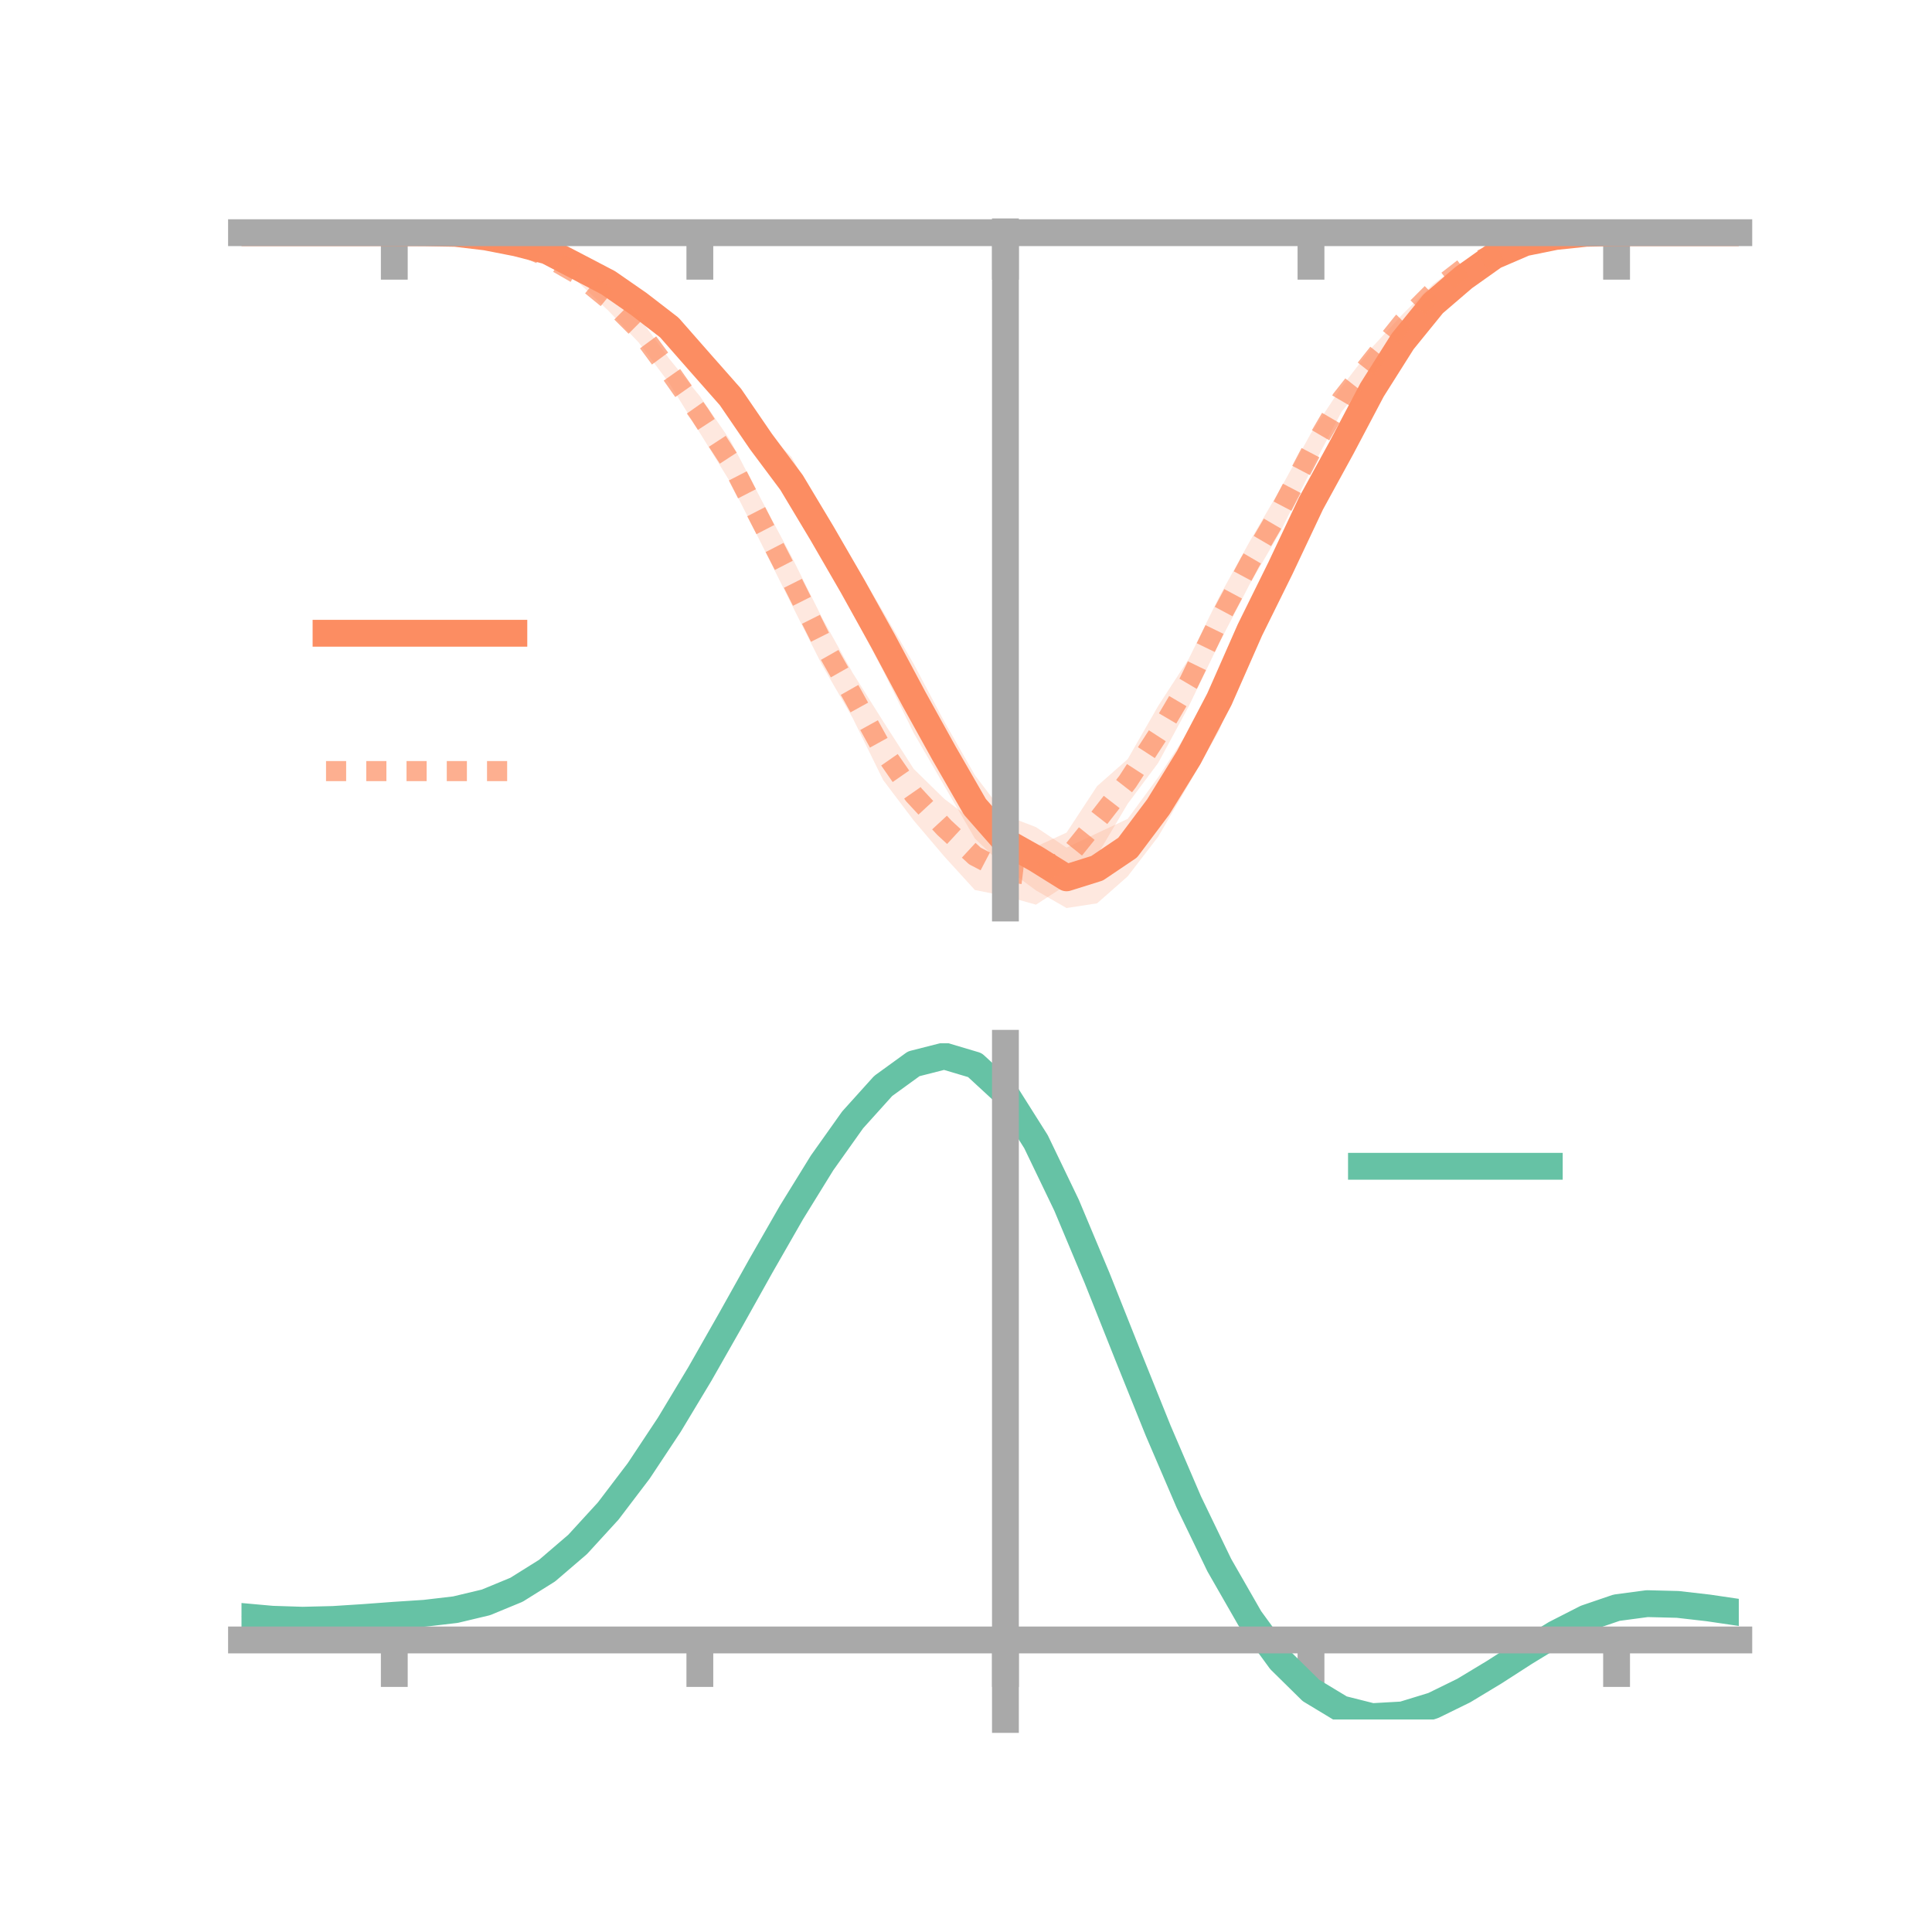 <?xml version="1.0" encoding="utf-8" standalone="no"?>
<!DOCTYPE svg PUBLIC "-//W3C//DTD SVG 1.1//EN"
  "http://www.w3.org/Graphics/SVG/1.1/DTD/svg11.dtd">
<!-- Created with matplotlib (https://matplotlib.org/) -->
<svg height="144pt" version="1.1" viewBox="0 0 144 144" width="144pt" xmlns="http://www.w3.org/2000/svg" xmlns:xlink="http://www.w3.org/1999/xlink">
 <defs>
  <style type="text/css">*{stroke-linecap:butt;stroke-linejoin:round;}</style>
 </defs>
 <g id="figure_1">
  <g id="patch_1">
   <path d="M 0 144 
L 144 144 
L 144 0 
L 0 0 
z
" style="fill:none;"/>
  </g>
  <g id="axes_1">
   <g id="patch_2">
    <path d="M 18 67.68 
L 129.6 67.68 
L 129.6 17.28 
L 18 17.28 
z
" style="fill:none;"/>
   </g>
   <g id="PolyCollection_1">
    <path clip-path="url(#pd25c5c3b25)" d="M 18 17.342 
L 18 17.342 
L 20.278 17.342 
L 22.555 17.342 
L 24.833 17.342 
L 27.11 17.342 
L 29.388 17.341 
L 31.665 17.31 
L 33.943 17.28 
L 36.22 17.475 
L 38.498 17.829 
L 40.776 18.243 
L 43.053 19.399 
L 45.331 20.455 
L 47.608 21.619 
L 49.886 23.222 
L 52.163 25.755 
L 54.441 28.253 
L 56.718 31.766 
L 58.996 34.064 
L 61.273 38.151 
L 63.551 41.737 
L 65.829 45.598 
L 68.106 49.491 
L 70.384 53.79 
L 72.661 57.773 
L 74.939 60.772 
L 77.216 61.65 
L 79.494 63.177 
L 81.771 62.101 
L 84.049 61.035 
L 86.327 57.932 
L 88.604 54.461 
L 90.882 49.83 
L 93.159 45.409 
L 95.437 40.973 
L 97.714 35.967 
L 99.992 31.925 
L 102.269 28.057 
L 104.547 24.635 
L 106.824 22.036 
L 109.102 20.213 
L 111.38 18.725 
L 113.657 17.883 
L 115.935 17.48 
L 118.212 17.342 
L 120.49 17.341 
L 122.767 17.342 
L 125.045 17.342 
L 127.322 17.342 
L 129.6 17.342 
L 129.6 17.342 
L 129.6 17.342 
L 127.322 17.342 
L 125.045 17.342 
L 122.767 17.342 
L 120.49 17.344 
L 118.212 17.436 
L 115.935 17.781 
L 113.657 18.302 
L 111.38 19.419 
L 109.102 21.162 
L 106.824 23.25 
L 104.547 26.26 
L 102.269 30.049 
L 99.992 34.8 
L 97.714 39.079 
L 95.437 43.72 
L 93.159 48.506 
L 90.882 54.424 
L 88.604 58.448 
L 86.327 62.36 
L 84.049 65.32 
L 81.771 67.329 
L 79.494 67.68 
L 77.216 66.367 
L 74.939 64.685 
L 72.661 62.497 
L 70.384 58.573 
L 68.106 54.64 
L 65.829 50.004 
L 63.551 45.658 
L 61.273 41.367 
L 58.996 37.858 
L 56.718 34.055 
L 54.441 30.915 
L 52.163 28.251 
L 49.886 25.599 
L 47.608 23.684 
L 45.331 21.691 
L 43.053 20.362 
L 40.776 19.152 
L 38.498 18.392 
L 36.22 17.853 
L 33.943 17.504 
L 31.665 17.393 
L 29.388 17.342 
L 27.11 17.342 
L 24.833 17.342 
L 22.555 17.342 
L 20.278 17.342 
L 18 17.342 
z
" style="fill:#fc8d62;fill-opacity:0.2;"/>
   </g>
   <g id="PolyCollection_2">
    <path clip-path="url(#pd25c5c3b25)" d="M 18 17.342 
L 18 17.342 
L 20.278 17.342 
L 22.555 17.342 
L 24.833 17.342 
L 27.11 17.342 
L 29.388 17.341 
L 31.665 17.306 
L 33.943 17.337 
L 36.22 17.45 
L 38.498 17.832 
L 40.776 18.67 
L 43.053 19.893 
L 45.331 21.461 
L 47.608 23.615 
L 49.886 26.748 
L 52.163 29.525 
L 54.441 32.837 
L 56.718 37.194 
L 58.996 41.476 
L 61.273 46.051 
L 63.551 50.15 
L 65.829 53.77 
L 68.106 57.313 
L 70.384 59.545 
L 72.661 61.259 
L 74.939 63.188 
L 77.216 63.102 
L 79.494 62.057 
L 81.771 58.593 
L 84.049 56.584 
L 86.327 52.611 
L 88.604 49.104 
L 90.882 44.46 
L 93.159 40.332 
L 95.437 36.431 
L 97.714 32.285 
L 99.992 28.844 
L 102.269 25.886 
L 104.547 23.414 
L 106.824 21.172 
L 109.102 19.491 
L 111.38 18.561 
L 113.657 17.797 
L 115.935 17.45 
L 118.212 17.355 
L 120.49 17.341 
L 122.767 17.342 
L 125.045 17.342 
L 127.322 17.342 
L 129.6 17.342 
L 129.6 17.342 
L 129.6 17.342 
L 127.322 17.342 
L 125.045 17.342 
L 122.767 17.342 
L 120.49 17.343 
L 118.212 17.429 
L 115.935 17.693 
L 113.657 18.301 
L 111.38 19.226 
L 109.102 20.47 
L 106.824 22.325 
L 104.547 24.652 
L 102.269 27.869 
L 99.992 30.692 
L 97.714 35.045 
L 95.437 39.61 
L 93.159 43.515 
L 90.882 47.911 
L 88.604 52.64 
L 86.327 56.859 
L 84.049 59.913 
L 81.771 63.753 
L 79.494 65.952 
L 77.216 67.43 
L 74.939 66.789 
L 72.661 66.337 
L 70.384 63.838 
L 68.106 61.158 
L 65.829 58.147 
L 63.551 53.512 
L 61.273 49.57 
L 58.996 45.045 
L 56.718 40.468 
L 54.441 35.954 
L 52.163 32.262 
L 49.886 28.57 
L 47.608 25.532 
L 45.331 23.146 
L 43.053 20.999 
L 40.776 19.603 
L 38.498 18.487 
L 36.22 17.861 
L 33.943 17.547 
L 31.665 17.381 
L 29.388 17.342 
L 27.11 17.342 
L 24.833 17.342 
L 22.555 17.342 
L 20.278 17.342 
L 18 17.342 
z
" style="fill:#fc8d62;fill-opacity:0.2;"/>
   </g>
   <g id="matplotlib.axis_1">
    <g id="xtick_1">
     <g id="line2d_1">
      <defs>
       <path d="M 0 0 
L 0 3.5 
" id="mf9c65199fe" style="stroke:#a9a9a9;stroke-width:2;"/>
      </defs>
      <g>
       <use style="fill:#a9a9a9;stroke:#a9a9a9;stroke-width:2;" x="29.388" xlink:href="#mf9c65199fe" y="17.342"/>
      </g>
     </g>
    </g>
    <g id="xtick_2">
     <g id="line2d_2">
      <g>
       <use style="fill:#a9a9a9;stroke:#a9a9a9;stroke-width:2;" x="52.163" xlink:href="#mf9c65199fe" y="17.342"/>
      </g>
     </g>
    </g>
    <g id="xtick_3">
     <g id="line2d_3">
      <g>
       <use style="fill:#a9a9a9;stroke:#a9a9a9;stroke-width:2;" x="74.939" xlink:href="#mf9c65199fe" y="17.342"/>
      </g>
     </g>
    </g>
    <g id="xtick_4">
     <g id="line2d_4">
      <g>
       <use style="fill:#a9a9a9;stroke:#a9a9a9;stroke-width:2;" x="97.714" xlink:href="#mf9c65199fe" y="17.342"/>
      </g>
     </g>
    </g>
    <g id="xtick_5">
     <g id="line2d_5">
      <g>
       <use style="fill:#a9a9a9;stroke:#a9a9a9;stroke-width:2;" x="120.49" xlink:href="#mf9c65199fe" y="17.342"/>
      </g>
     </g>
    </g>
   </g>
   <g id="matplotlib.axis_2"/>
   <g id="line2d_6">
    <path clip-path="url(#pd25c5c3b25)" d="M 18 17.342 
L 20.278 17.342 
L 22.555 17.342 
L 24.833 17.342 
L 27.11 17.342 
L 29.388 17.341 
L 31.665 17.352 
L 33.943 17.392 
L 36.22 17.664 
L 38.498 18.11 
L 40.776 18.697 
L 43.053 19.881 
L 45.331 21.073 
L 47.608 22.652 
L 49.886 24.41 
L 52.163 27.003 
L 54.441 29.584 
L 56.718 32.911 
L 58.996 35.961 
L 61.273 39.759 
L 63.551 43.698 
L 65.829 47.801 
L 68.106 52.065 
L 70.384 56.181 
L 72.661 60.135 
L 74.939 62.728 
L 77.216 64.009 
L 79.494 65.429 
L 81.771 64.715 
L 84.049 63.178 
L 86.327 60.146 
L 88.604 56.455 
L 90.882 52.127 
L 93.159 46.958 
L 95.437 42.347 
L 97.714 37.523 
L 99.992 33.363 
L 102.269 29.053 
L 104.547 25.447 
L 106.824 22.643 
L 109.102 20.688 
L 111.38 19.072 
L 113.657 18.092 
L 115.935 17.63 
L 118.212 17.389 
L 120.49 17.342 
L 122.767 17.342 
L 125.045 17.342 
L 127.322 17.342 
L 129.6 17.342 
" style="fill:none;stroke:#fc8d62;stroke-linecap:square;stroke-width:2;"/>
   </g>
   <g id="line2d_7">
    <path clip-path="url(#pd25c5c3b25)" d="M 18 17.342 
L 20.278 17.342 
L 22.555 17.342 
L 24.833 17.342 
L 27.11 17.342 
L 29.388 17.341 
L 31.665 17.344 
L 33.943 17.442 
L 36.22 17.655 
L 38.498 18.16 
L 40.776 19.136 
L 43.053 20.446 
L 45.331 22.303 
L 47.608 24.573 
L 49.886 27.659 
L 52.163 30.893 
L 54.441 34.395 
L 56.718 38.831 
L 58.996 43.261 
L 61.273 47.81 
L 63.551 51.831 
L 65.829 55.958 
L 68.106 59.235 
L 70.384 61.692 
L 72.661 63.798 
L 74.939 64.989 
L 77.216 65.266 
L 79.494 64.005 
L 81.771 61.173 
L 84.049 58.248 
L 86.327 54.735 
L 88.604 50.872 
L 90.882 46.186 
L 93.159 41.924 
L 95.437 38.02 
L 97.714 33.665 
L 99.992 29.768 
L 102.269 26.878 
L 104.547 24.033 
L 106.824 21.749 
L 109.102 19.98 
L 111.38 18.893 
L 113.657 18.049 
L 115.935 17.571 
L 118.212 17.392 
L 120.49 17.342 
L 122.767 17.342 
L 125.045 17.342 
L 127.322 17.342 
L 129.6 17.342 
" style="fill:none;stroke:#fc8d62;stroke-dasharray:1.5,1.5;stroke-dashoffset:0;stroke-opacity:0.7;stroke-width:1.5;"/>
   </g>
   <g id="patch_3">
    <path d="M 74.939 67.68 
L 74.939 17.28 
" style="fill:none;stroke:#a9a9a9;stroke-linecap:square;stroke-linejoin:miter;stroke-width:2;"/>
   </g>
   <g id="patch_4">
    <path d="M 129.6 67.68 
L 129.6 17.28 
" style="fill:none;"/>
   </g>
   <g id="patch_5">
    <path d="M 18 17.342 
L 129.6 17.342 
" style="fill:none;stroke:#a9a9a9;stroke-linecap:square;stroke-linejoin:miter;stroke-width:2;"/>
   </g>
   <g id="patch_6">
    <path d="M 18 17.28 
L 129.6 17.28 
" style="fill:none;"/>
   </g>
   <g id="legend_1">
    <g id="line2d_8">
     <path d="M 24.3 47.2 
L 38.3 47.2 
" style="fill:none;stroke:#fc8d62;stroke-linecap:square;stroke-width:2;"/>
    </g>
    <g id="line2d_9"/>
    <g id="text_1">
     <!--   -->
     <g transform="translate(43.9 49.65)scale(0.07 -0.07)">
      <defs>
       <path id="DejaVuSans-32"/>
      </defs>
      <use xlink:href="#DejaVuSans-32"/>
     </g>
    </g>
    <g id="line2d_10">
     <path d="M 24.3 57.474 
L 38.3 57.474 
" style="fill:none;stroke:#fc8d62;stroke-dasharray:1.5,1.5;stroke-dashoffset:0;stroke-opacity:0.7;stroke-width:1.5;"/>
    </g>
    <g id="line2d_11"/>
    <g id="text_2">
     <!--   -->
     <g transform="translate(43.9 59.924)scale(0.07 -0.07)">
      <use xlink:href="#DejaVuSans-32"/>
     </g>
    </g>
   </g>
  </g>
  <g id="axes_2">
   <g id="patch_7">
    <path d="M 18 128.16 
L 129.6 128.16 
L 129.6 77.76 
L 18 77.76 
z
" style="fill:none;"/>
   </g>
   <g id="PolyCollection_3">
    <path clip-path="url(#pdce74a0c66)" d="M 18 120.52 
L 18 120.445 
L 20.278 120.659 
L 22.555 120.732 
L 24.833 120.668 
L 27.11 120.512 
L 29.388 120.335 
L 31.665 120.179 
L 33.943 119.907 
L 36.22 119.358 
L 38.498 118.406 
L 40.776 116.961 
L 43.053 114.972 
L 45.331 112.429 
L 47.608 109.363 
L 49.886 105.844 
L 52.163 101.971 
L 54.441 97.875 
L 56.718 93.709 
L 58.996 89.648 
L 61.273 85.882 
L 63.551 82.608 
L 65.829 80.031 
L 68.106 78.349 
L 70.384 77.76 
L 72.661 78.449 
L 74.939 80.583 
L 77.216 84.242 
L 79.494 89.047 
L 81.771 94.558 
L 84.049 100.368 
L 86.327 106.117 
L 88.604 111.507 
L 90.882 116.302 
L 93.159 120.335 
L 95.437 123.504 
L 97.714 125.77 
L 99.992 127.157 
L 102.269 127.735 
L 104.547 127.614 
L 106.824 126.928 
L 109.102 125.829 
L 111.38 124.478 
L 113.657 123.037 
L 115.935 121.667 
L 118.212 120.52 
L 120.49 119.747 
L 122.767 119.447 
L 125.045 119.509 
L 127.322 119.781 
L 129.6 120.128 
L 129.6 120.229 
L 129.6 120.229 
L 127.322 119.908 
L 125.045 119.656 
L 122.767 119.606 
L 120.49 119.913 
L 118.212 120.697 
L 115.935 121.873 
L 113.657 123.288 
L 111.38 124.78 
L 109.102 126.179 
L 106.824 127.315 
L 104.547 128.025 
L 102.269 128.16 
L 99.992 127.592 
L 97.714 126.228 
L 95.437 124.01 
L 93.159 120.928 
L 90.882 117.019 
L 88.604 112.377 
L 86.327 107.159 
L 84.049 101.59 
L 81.771 95.956 
L 79.494 90.608 
L 77.216 85.943 
L 74.939 82.39 
L 72.661 80.322 
L 70.384 79.658 
L 68.106 80.228 
L 65.829 81.848 
L 63.551 84.327 
L 61.273 87.469 
L 58.996 91.077 
L 56.718 94.96 
L 54.441 98.939 
L 52.163 102.847 
L 49.886 106.539 
L 47.608 109.894 
L 45.331 112.82 
L 43.053 115.255 
L 40.776 117.171 
L 38.498 118.575 
L 36.22 119.506 
L 33.943 120.043 
L 31.665 120.305 
L 29.388 120.448 
L 27.11 120.608 
L 24.833 120.744 
L 22.555 120.79 
L 20.278 120.716 
L 18 120.52 
z
" style="fill:#66c2a5;fill-opacity:0.2;"/>
   </g>
   <g id="matplotlib.axis_3">
    <g id="xtick_6">
     <g id="line2d_12">
      <g>
       <use style="fill:#a9a9a9;stroke:#a9a9a9;stroke-width:2;" x="29.388" xlink:href="#mf9c65199fe" y="122.233"/>
      </g>
     </g>
    </g>
    <g id="xtick_7">
     <g id="line2d_13">
      <g>
       <use style="fill:#a9a9a9;stroke:#a9a9a9;stroke-width:2;" x="52.163" xlink:href="#mf9c65199fe" y="122.233"/>
      </g>
     </g>
    </g>
    <g id="xtick_8">
     <g id="line2d_14">
      <g>
       <use style="fill:#a9a9a9;stroke:#a9a9a9;stroke-width:2;" x="74.939" xlink:href="#mf9c65199fe" y="122.233"/>
      </g>
     </g>
    </g>
    <g id="xtick_9">
     <g id="line2d_15">
      <g>
       <use style="fill:#a9a9a9;stroke:#a9a9a9;stroke-width:2;" x="97.714" xlink:href="#mf9c65199fe" y="122.233"/>
      </g>
     </g>
    </g>
    <g id="xtick_10">
     <g id="line2d_16">
      <g>
       <use style="fill:#a9a9a9;stroke:#a9a9a9;stroke-width:2;" x="120.49" xlink:href="#mf9c65199fe" y="122.233"/>
      </g>
     </g>
    </g>
   </g>
   <g id="matplotlib.axis_4"/>
   <g id="line2d_17">
    <path clip-path="url(#pdce74a0c66)" d="M 18 120.483 
L 20.278 120.688 
L 22.555 120.761 
L 24.833 120.706 
L 27.11 120.56 
L 29.388 120.391 
L 31.665 120.242 
L 33.943 119.975 
L 36.22 119.432 
L 38.498 118.491 
L 40.776 117.066 
L 43.053 115.113 
L 45.331 112.624 
L 47.608 109.629 
L 49.886 106.192 
L 52.163 102.409 
L 54.441 98.407 
L 56.718 94.335 
L 58.996 90.362 
L 61.273 86.675 
L 63.551 83.468 
L 65.829 80.94 
L 68.106 79.289 
L 70.384 78.709 
L 72.661 79.386 
L 74.939 81.487 
L 77.216 85.093 
L 79.494 89.827 
L 81.771 95.257 
L 84.049 100.979 
L 86.327 106.638 
L 88.604 111.942 
L 90.882 116.661 
L 93.159 120.632 
L 95.437 123.757 
L 97.714 125.999 
L 99.992 127.375 
L 102.269 127.948 
L 104.547 127.819 
L 106.824 127.121 
L 109.102 126.004 
L 111.38 124.629 
L 113.657 123.163 
L 115.935 121.77 
L 118.212 120.608 
L 120.49 119.83 
L 122.767 119.526 
L 125.045 119.583 
L 127.322 119.844 
L 129.6 120.179 
" style="fill:none;stroke:#66c2a5;stroke-linecap:square;stroke-width:2;"/>
   </g>
   <g id="patch_8">
    <path d="M 74.939 128.16 
L 74.939 77.76 
" style="fill:none;stroke:#a9a9a9;stroke-linecap:square;stroke-linejoin:miter;stroke-width:2;"/>
   </g>
   <g id="patch_9">
    <path d="M 129.6 128.16 
L 129.6 77.76 
" style="fill:none;"/>
   </g>
   <g id="patch_10">
    <path d="M 18 122.233 
L 129.6 122.233 
" style="fill:none;stroke:#a9a9a9;stroke-linecap:square;stroke-linejoin:miter;stroke-width:2;"/>
   </g>
   <g id="patch_11">
    <path d="M 18 77.76 
L 129.6 77.76 
" style="fill:none;"/>
   </g>
   <g id="legend_2">
    <g id="line2d_18">
     <path d="M 101.475 86.929 
L 115.475 86.929 
" style="fill:none;stroke:#66c2a5;stroke-linecap:square;stroke-width:2;"/>
    </g>
    <g id="line2d_19"/>
    <g id="text_3">
     <!--   -->
     <g transform="translate(121.075 89.379)scale(0.07 -0.07)">
      <use xlink:href="#DejaVuSans-32"/>
     </g>
    </g>
   </g>
  </g>
 </g>
 <defs>
  <clipPath id="pd25c5c3b25">
   <rect height="50.4" width="111.6" x="18" y="17.28"/>
  </clipPath>
  <clipPath id="pdce74a0c66">
   <rect height="50.4" width="111.6" x="18" y="77.76"/>
  </clipPath>
 </defs>
</svg>
